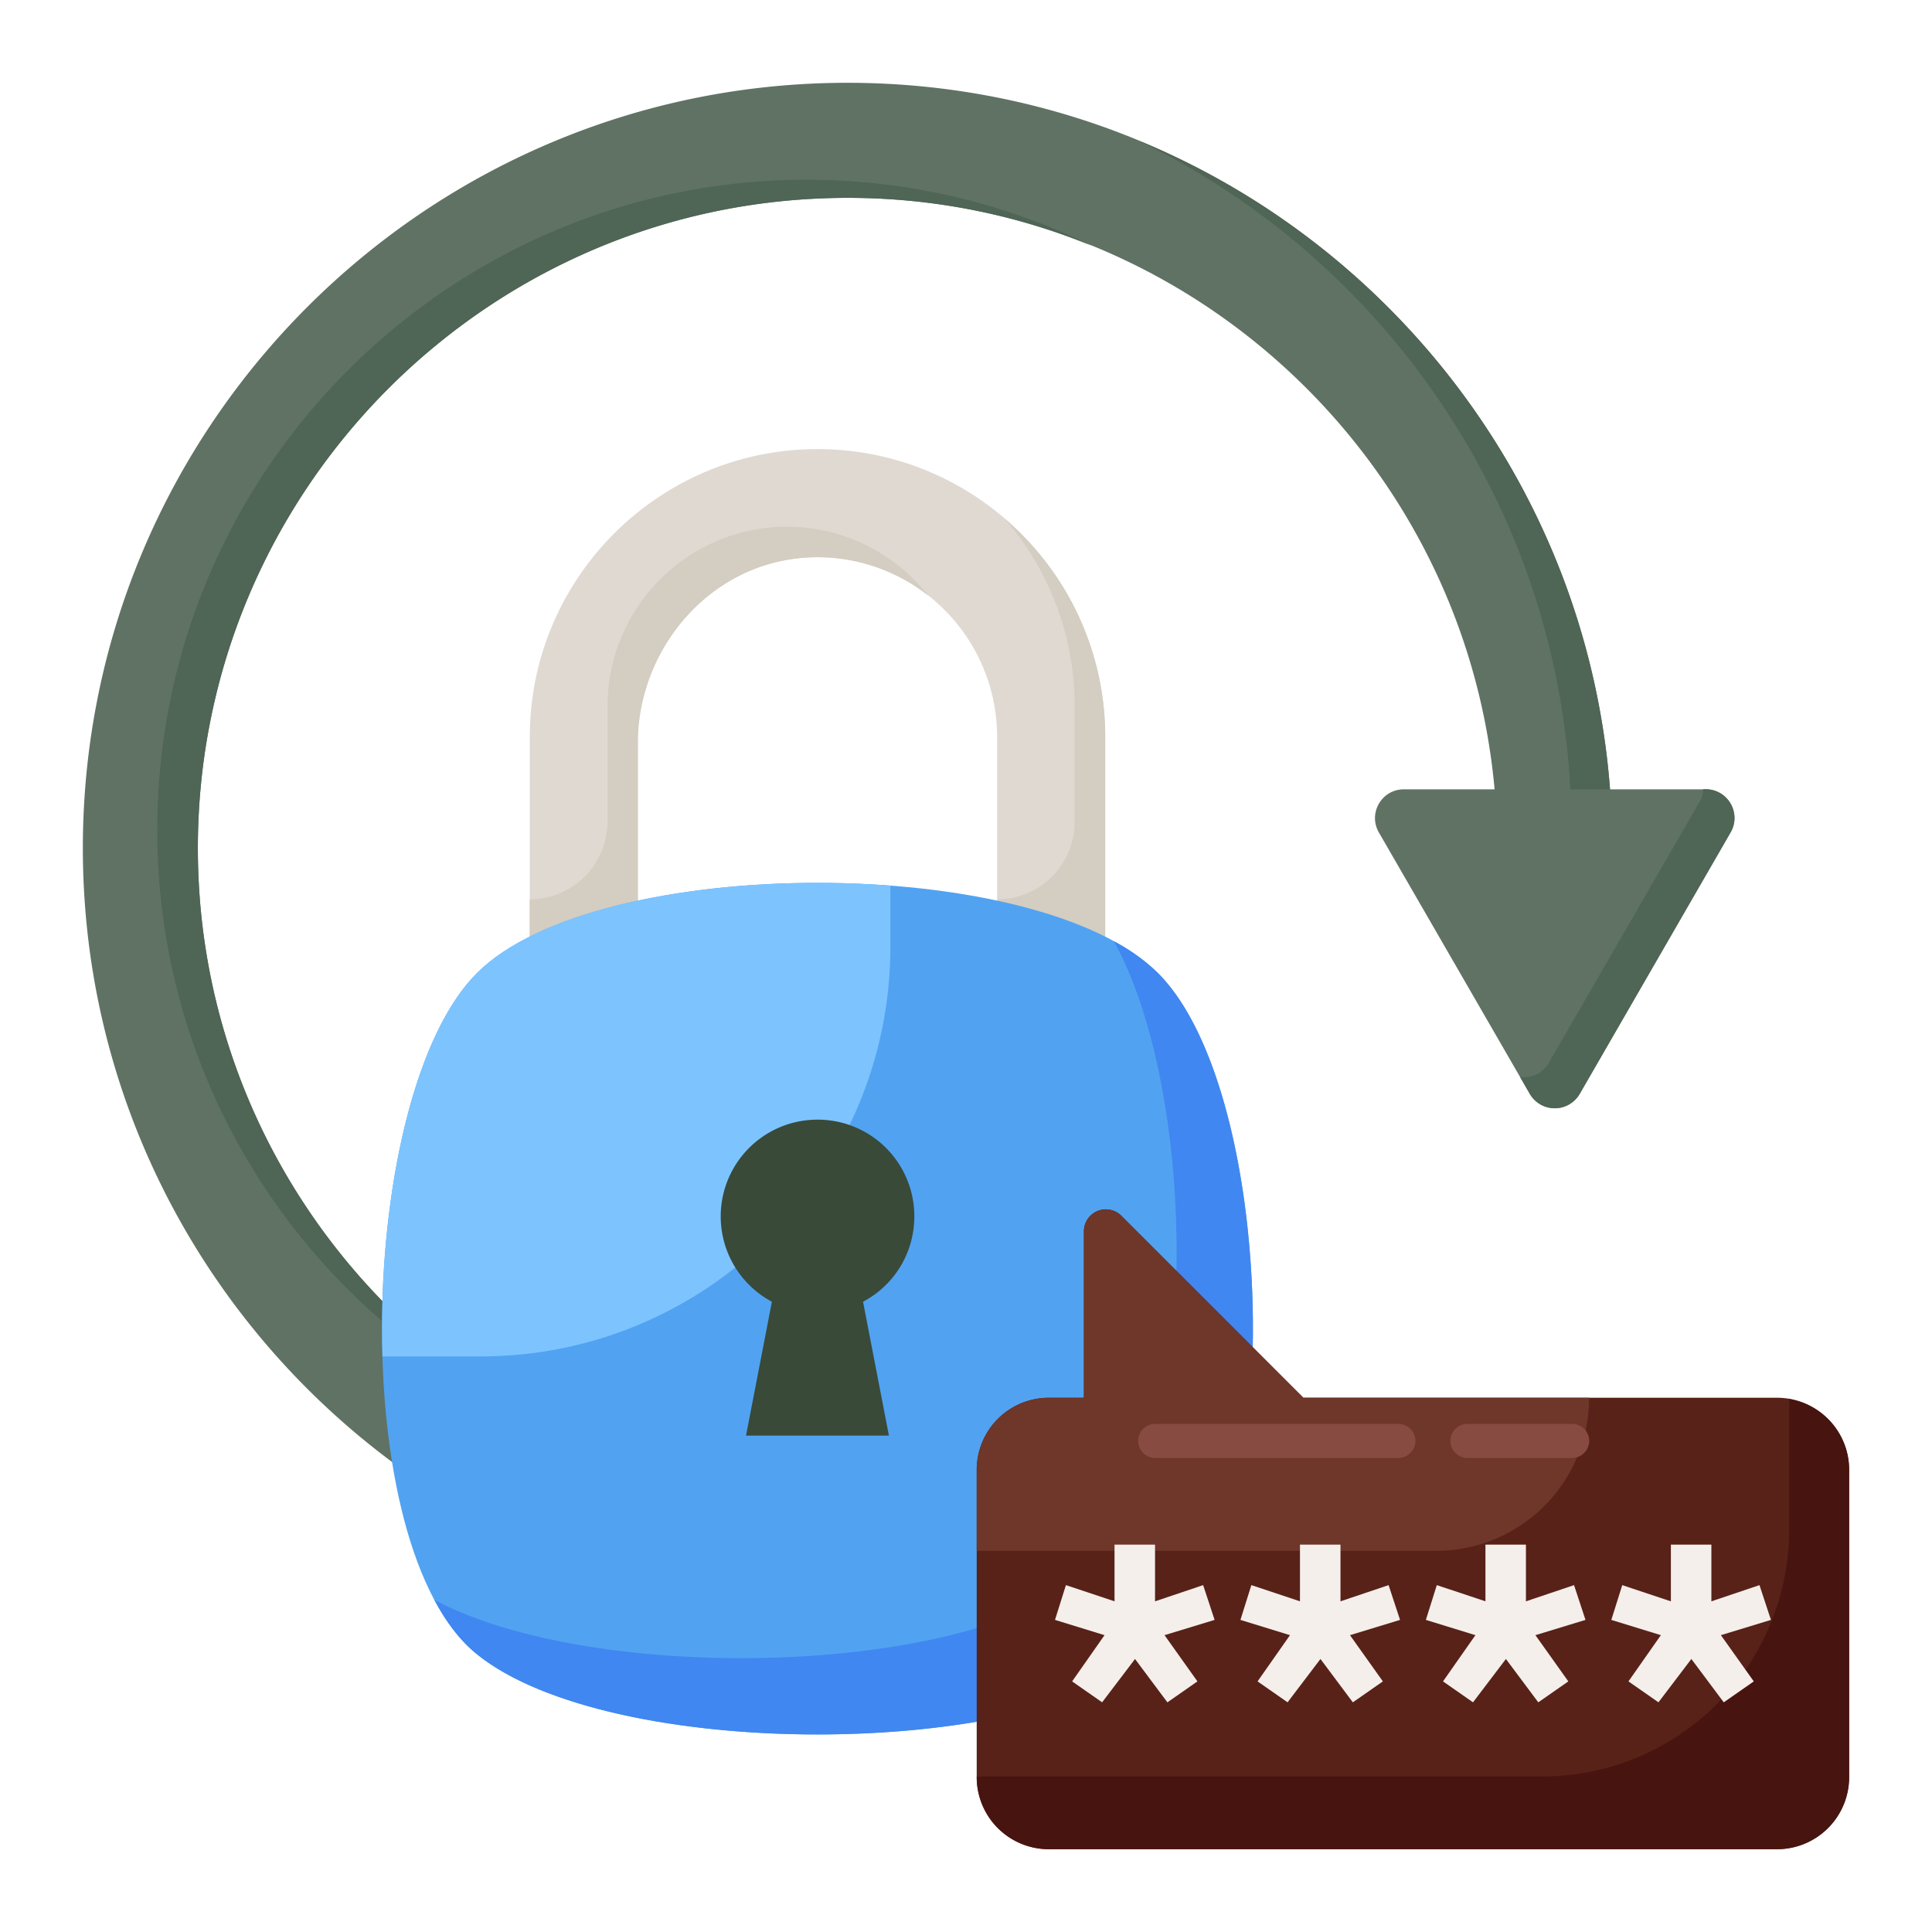 <svg xmlns="http://www.w3.org/2000/svg" viewBox="0 0 70 70"><path fill="#607264" d="M30.709 58.434c-15.278 0-27.707-12.429-27.707-27.706C3.002 15.438 15.432 3 30.709 3c15.277 0 27.706 12.439 27.706 27.728a2.084 2.084 0 0 1-4.168 0c0-12.991-10.559-23.56-23.538-23.56S7.17 17.737 7.17 30.728c0 12.98 10.56 23.538 23.539 23.538a2.084 2.084 0 0 1 0 4.168z"/><path fill="#4f6555" d="M29.228 6.513c3.71 0 7.211.865 10.337 2.397a23.183 23.183 0 0 0-8.857-1.74c-12.974 0-23.54 10.566-23.54 23.561 0 9.274 5.408 17.33 13.234 21.154-8.618-3.491-14.704-11.953-14.704-21.81 0-12.985 10.556-23.562 23.53-23.562zm29.188 24.218a2.09 2.09 0 0 1-2.084 2.084c-.594 0-1.136-.25-1.521-.656h.041a2.077 2.077 0 0 0 2.084-2.085c0-10.983-6.419-20.507-15.703-24.988C51.309 9.233 58.416 19.164 58.416 30.73z"/><path fill="#607264" d="m49.96 30.163 5.469 9.471a1.042 1.042 0 0 0 1.805 0l5.47-9.471a1.042 1.042 0 0 0-.903-1.564H50.862c-.802 0-1.304.869-.902 1.564z"/><path fill="#4f6555" d="m62.7 30.158-5.461 9.472a1.047 1.047 0 0 1-1.813 0l-.355-.615c.396.063.813-.114 1.042-.5l5.471-9.472a.883.883 0 0 0 .125-.448h.094c.802 0 1.303.875.896 1.563z"/><path fill="#dfd9d2" d="M40.044 35.304h-3.916v-8.608a6.516 6.516 0 0 0-6.507-6.508 6.516 6.516 0 0 0-6.509 6.508v8.608h-3.916v-8.608c0-5.748 4.677-10.424 10.425-10.424s10.423 4.676 10.423 10.424v8.608z"/><path fill="#d4cdc1" d="M33.632 21.581a6.461 6.461 0 0 0-4.273-1.385c-3.537.138-6.25 3.225-6.25 6.765v8.344h-3.917v-2.72a2.82 2.82 0 0 0 2.82-2.82v-4.17c0-3.593 2.917-6.51 6.5-6.51 2.076 0 3.926.979 5.12 2.496zm6.412 5.11v8.614h-3.916v-2.72a2.81 2.81 0 0 0 2.81-2.81v-4.18c0-2.594-.95-4.973-2.526-6.794a10.38 10.38 0 0 1 3.632 7.89z"/><path fill="#51a3f1" d="M41.958 35.259c4.362 4.362 4.798 20.798 0 24.675-4.8 3.878-19.882 3.878-24.68 0-4.799-3.877-4.363-20.313 0-24.675 4.362-4.363 20.317-4.363 24.68 0z"/><path fill="#7dc4ff" d="M32.26 32.088c-5.862-.447-12.42.609-14.983 3.17-2.375 2.376-3.583 8.33-3.419 13.888h3.545c8.205 0 14.857-6.652 14.857-14.857v-2.2z"/><path fill="#4087f1" d="M41.96 59.934c-4.8 3.878-19.882 3.878-24.683 0-.595-.478-1.107-1.151-1.541-1.97 5.747 3.06 19.015 2.799 23.46-.795 4.328-3.499 4.395-17.212 1.162-23.065a6.78 6.78 0 0 1 1.603 1.158c4.361 4.361 4.795 20.795 0 24.672z"/><path fill="#394a39" d="m31.27 47.164.937 4.85H27.03l.937-4.85a3.505 3.505 0 0 1 1.651-6.597 3.5 3.5 0 0 1 3.51 3.5c0 1.35-.749 2.512-1.858 3.097z"/><path fill="#582219" d="M64.387 67H38a2.612 2.612 0 0 1-2.612-2.612V53.255a2.612 2.612 0 0 1 2.612-2.612h1.272v-6.03a.795.795 0 0 1 1.358-.562l6.592 6.592h17.164a2.612 2.612 0 0 1 2.611 2.612v11.133A2.612 2.612 0 0 1 64.387 67z"/><path fill="#6f362a" d="M57.58 50.643H47.222l-6.592-6.592a.795.795 0 0 0-1.358.563v6.03h-1.272a2.612 2.612 0 0 0-2.612 2.611v2.935h16.644a5.546 5.546 0 0 0 5.546-5.547z"/><path fill="#48140f" d="M64.826 50.688v4.728a8.948 8.948 0 0 1-8.947 8.948h-20.49v.024A2.612 2.612 0 0 0 38.001 67h26.386a2.612 2.612 0 0 0 2.611-2.612V53.255c0-1.292-.94-2.357-2.172-2.567z"/><path fill="#f4efea" d="m44.007 58.692-1.814.553 1.192 1.675-1.088.759-1.173-1.571-1.192 1.57-1.087-.758 1.174-1.675-1.795-.553.396-1.26 1.761.587v-2.054h1.468v2.054l1.743-.587.415 1.26zm6.719 0-1.814.553 1.192 1.675-1.088.759-1.173-1.571-1.192 1.57-1.087-.758 1.174-1.675-1.795-.553.396-1.26 1.761.587v-2.054h1.468v2.054l1.743-.587.415 1.26zm6.719 0-1.814.553 1.192 1.675-1.088.759-1.173-1.571-1.192 1.57-1.087-.758 1.174-1.675-1.795-.553.396-1.26 1.762.587v-2.054h1.467v2.054l1.743-.587.415 1.26zm6.719 0-1.813.553 1.192 1.675-1.088.759-1.174-1.571-1.192 1.57-1.087-.758 1.174-1.675-1.795-.553.396-1.26 1.762.587v-2.054h1.467v2.054l1.743-.587.415 1.26z"/><path fill="#874b41" d="M57.58 52.203a.624.624 0 0 1-.624.623h-3.784a.624.624 0 0 1-.623-.623c0-.34.284-.614.623-.614h3.784c.34 0 .623.275.623.614zm-6.296 0a.624.624 0 0 1-.623.623h-8.805a.618.618 0 1 1 0-1.237h8.805c.34 0 .623.275.623.614z"/></svg>